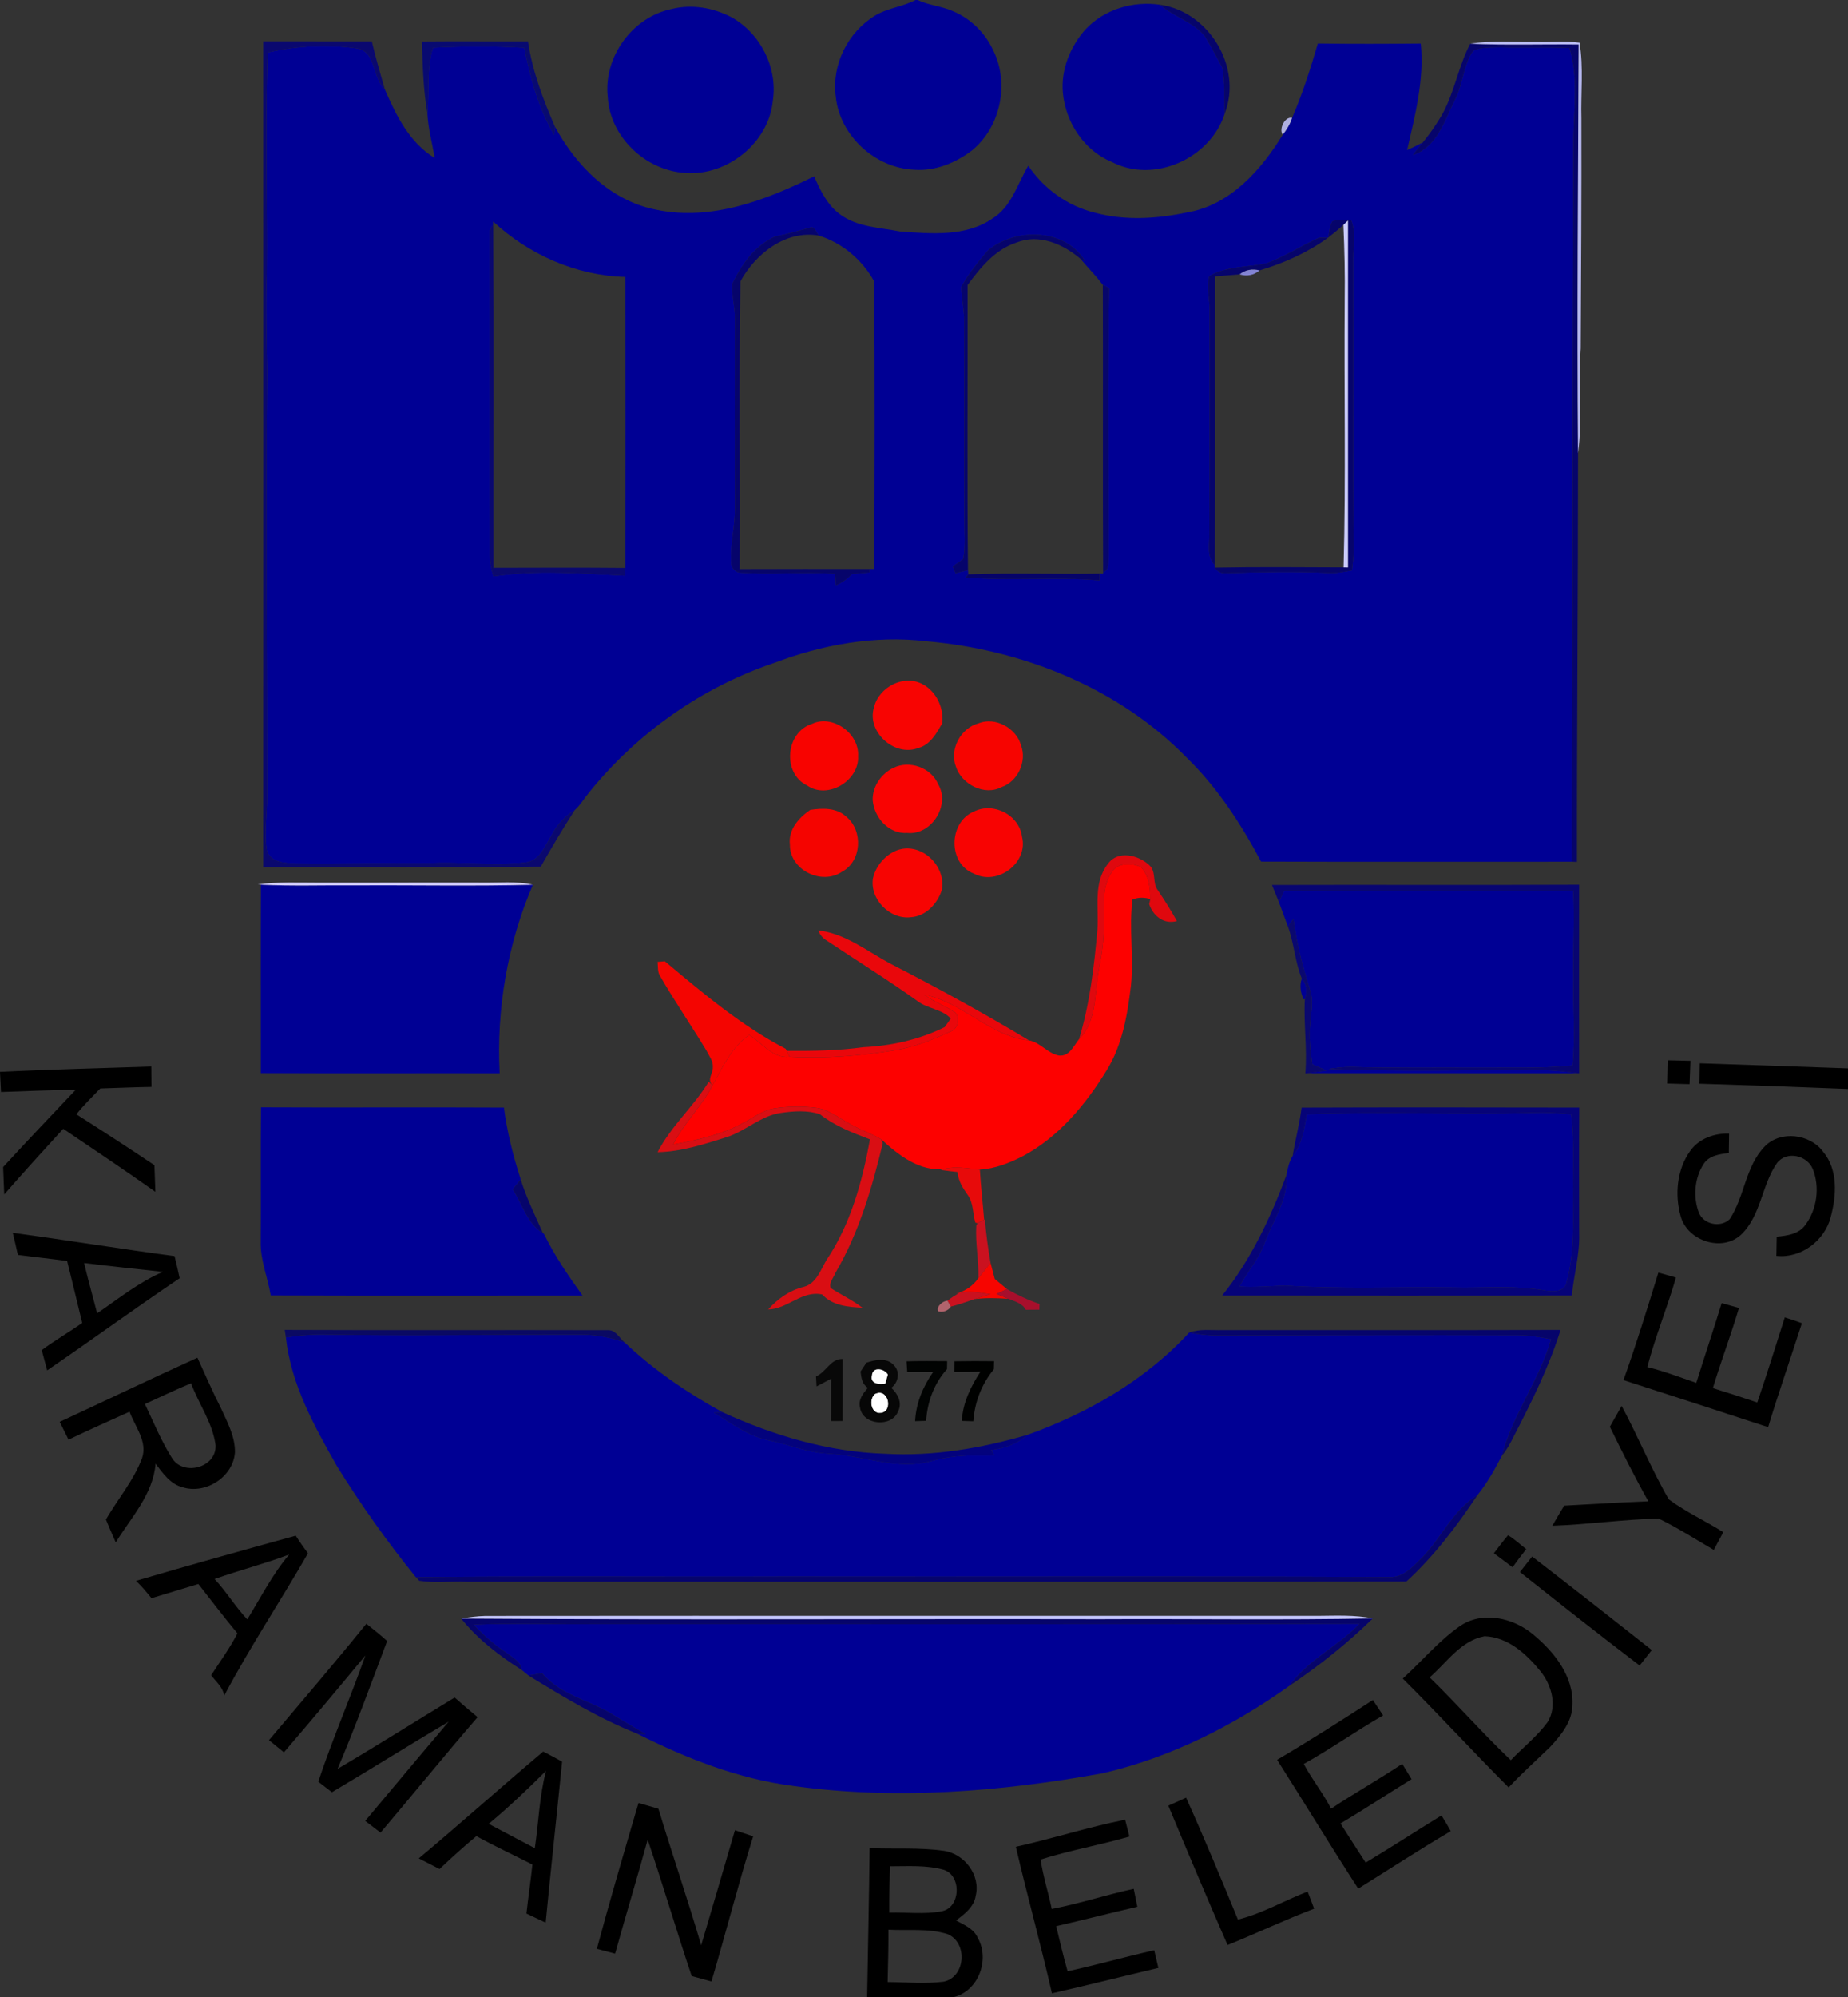 <?xml version="1.0" encoding="UTF-8"?>
<svg id="Layer_2" data-name="Layer 2" xmlns="http://www.w3.org/2000/svg" viewBox="0 0 499.02 539">
  <rect x="0" y="0" width="499.02" height="539" fill="#333333" stroke="none"/>
  <defs>
    <style>
      .cls-1 {
        fill: #070707;
      }

      .cls-2 {
        fill: #df080e;
      }

      .cls-3 {
        fill: #010101;
      }

      .cls-4 {
        fill: #cfcafe;
      }

      .cls-5 {
        fill: #060369;
      }

      .cls-6 {
        fill: #8384d4;
      }

      .cls-7 {
        fill: #0a0963;
      }

      .cls-8 {
        fill: #f50400;
      }

      .cls-9 {
        fill: #fd0100;
      }

      .cls-10 {
        fill: #07066b;
      }

      .cls-11 {
        fill: #f70402;
      }

      .cls-12 {
        fill: #f80300;
      }

      .cls-13 {
        fill: #e70a0a;
      }

      .cls-14 {
        fill: #f70400;
      }

      .cls-15 {
        fill: #f80302;
      }

      .cls-16 {
        fill: #c9caff;
      }

      .cls-17 {
        fill: #080571;
      }

      .cls-18 {
        fill: #afb0e0;
      }

      .cls-19 {
        fill: #a70f2c;
      }

      .cls-20 {
        fill: #f80402;
      }

      .cls-21 {
        fill: #b1646d;
      }

      .cls-22 {
        fill: #fff;
      }

      .cls-23 {
        fill: #e9070b;
      }

      .cls-24 {
        fill: #d90e13;
      }

      .cls-25 {
        fill: #000100;
      }

      .cls-26 {
        fill: #010302;
      }

      .cls-27 {
        fill: #0a086f;
      }

      .cls-28 {
        fill: #080808;
      }

      .cls-29 {
        fill: #c6c8ff;
      }

      .cls-30 {
        fill: #000094;
      }

      .cls-31 {
        fill: #f70500;
      }

      .cls-32 {
        fill: #f40501;
      }

      .cls-33 {
        fill: #080a71;
      }

      .cls-34 {
        fill: #f90302;
      }

      .cls-35 {
        fill: #06046b;
      }

      .cls-36 {
        fill: #060378;
      }

      .cls-37 {
        fill: #b7b9f2;
      }

      .cls-38 {
        fill: #ca111f;
      }

      .cls-39 {
        fill: #03027d;
      }

      .cls-40 {
        fill: #fdfdfd;
      }
    </style>
  </defs>
  <g id="Layer_1-2" data-name="Layer 1">
    <g>
      <path class="cls-22" d="M236.17,376.23c3.67-2.02,5.3,4.73,1.64,5.12-2.66.27-3.29-3.56-1.64-5.12h0Z"/>
      <path class="cls-30" d="M247.24,0h.55c3,1.43,6.41,1.64,9.45,2.98,4.88,2,8.84,5.94,11.02,10.73,4.34,8.89,1.92,20.54-5.73,26.84-4.43,3.4-9.95,5.68-15.61,5.27-10.63-.45-20.21-9.21-21.25-19.86-1.12-8.51,3.3-17.29,10.58-21.72,3.39-2.07,7.49-2.41,10.99-4.24M293.06,7.99c5.07-5.47,12.89-7.79,20.2-6.71,3.7,3.27,8.88,4.55,12.07,8.44,1.68,2.75,3.15,5.62,4.7,8.45.86,4.08.37,8.35.67,12.51-3.81,12.04-19.07,18.99-30.45,13.04-7.51-3.06-12.51-10.72-13.24-18.67-.57-6.24,1.98-12.42,6.05-17.06M181.33,2.44c5.43-1.38,11.25-.38,16.17,2.2,7.82,4.33,12.53,13.61,11.2,22.49-1.08,11.43-12.39,20.47-23.72,19.53-10.67-.62-20.3-9.74-20.87-20.53-1.17-10.74,6.63-21.51,17.22-23.69M355.86,11.74c9.26.13,18.52.1,27.79.01.99,9.72-1.53,19.36-3.69,28.76,1.44-.63,2.85-1.32,4.24-2.06-.89,1.12-1.79,2.23-2.67,3.36,6.59-2.15,8.52-9.33,11.35-14.87,2.17-4.19,2.21-9.29,4.88-13.21,2.26-1.08,4.87-.86,7.32-.95,6.24.16,12.49-.11,18.74.19,2.37,7.8,1.2,16,1.06,23.99-.31,65.2-.14,130.4-.47,195.6-27.96-.02-55.92.07-83.88-.04-5.41-10.14-11.74-19.92-20.01-27.98-18.44-18.91-44.38-29.24-70.44-31.49-13.94-1.65-28.11.94-41.16,5.9-19.53,6.61-37.03,18.98-49.95,35.04-1.26,1.53-2.28,3.29-3.76,4.63-2.54,1.65-4.74,3.8-6.09,6.54-1.89,2.9-3.23,7.2-7.23,7.61-8.61,1-17.29-.22-25.93.22-12-.13-23.99.28-35.99.1-2.77-.16-6.51-.18-7.8-3.18-1-4.9.05-9.94-.04-14.9.02-38.36-.31-76.72.01-115.08-.13-8.64-.4-17.28-.08-25.91.18-19.95-.49-39.9.24-59.85,7.76-1.78,15.85-2.25,23.74-1.15,5.69.57,4.36,7.89,7.86,11.07,3.06,7.04,6.67,14.43,13.51,18.56-.71-4.02-1.81-8-2-12.09.55-5.9-.31-11.97,1.52-17.71,8.2-.42,16.44-.46,24.64.03,1.65,8.12,3.85,16.36,8.12,23.53.03-.58.1-1.73.13-2.31,5.72,10.68,15.17,20.18,27.45,22.51,14.81,3.06,29.49-2.55,42.57-9.02,1.68,3.86,3.62,7.85,7.14,10.36,4.68,3.38,10.68,3.46,16.14,4.53,8.3.59,17.61,1.47,24.85-3.49,5.17-3.16,6.75-9.35,9.7-14.27,4.13,6.19,10.59,10.84,17.83,12.64,8.17,2.25,16.84,1.7,25.05-.03,11.58-1.94,20-11.41,25.82-20.96,1.08-1.38,2.01-2.89,2.54-4.56,2.8-6.52,4.97-13.26,6.95-20.07M359.78,59.76c-.76,1.32-.81,2.89-1.12,4.35l-.07.05c-.6.01-1.81.01-2.42.01-4.77,2.19-9.24,5.05-14.16,6.9-5.11,1.12-10.85.71-15.45,3.45-.84,3.06.19,6.34.06,9.49-.02,20.01.05,40.03-.07,60.04.13,2.83-.79,6.19,1.49,8.43l-.02.71c.71,1.08,1.7,1.58,2.98,1.49,9.21-.28,18.44-.53,27.65-.06,2.17.12,4.3-.3,6.42-.7.2-1.61.36-3.23.46-4.85-.26-26.01-.03-52.04-.16-78.06-.17-3.9,1.05-7.98-.58-11.71-1.66.17-3.47-.24-5.01.46M133.17,59.78l.02.83c-.24.39-.7,1.17-.94,1.56.06,29.26-.03,58.58.04,87.86,0,1.88.45,3.71.95,5.51,11.73-1.83,23.67-.76,35.47-.21.05-.52.14-1.55.18-2.06.04-26.18.01-52.36,0-78.53-13.24-.34-26.05-6-35.72-14.96M209.39,63.79c-5.52,2.46-9.17,7.57-11.67,12.9-.16,3.13.81,6.21.73,9.36-.05,16.99-.06,33.99.01,50.99.06,4.99-1.33,9.9-.97,14.89-.05,1.43,1.24,2.65,2.65,2.62,8.44.56,16.93-.28,25.38.29.06,1.03.13,2.06.2,3.1,1.68-.67,3.11-1.79,4.38-3.05,1.58-.16,3.16-.28,4.75-.41l-.06-.91h1.3c.08-25.87.18-51.77-.05-77.65-3.17-5.77-8.58-10.36-14.9-12.33-.75-.66-.97-2.46-2.23-2.2-3.16.84-6.29,1.83-9.52,2.4M266.68,67.68c-2.59,3.05-5.15,6.21-7.09,9.72.02,2.89.73,5.74.73,8.64.09,17.98,0,35.96.08,53.94-.04,3.63.36,7.3-.31,10.89-.91.7-1.85,1.36-2.81,1.98.24.61.48,1.21.73,1.82,1.12-.27,2.25-.54,3.37-.8l.08,1.13-.72.84c12.03.99,24.14-.22,36.17.79.01-.46.03-1.38.03-1.84h.94v-.37c1.85-.71,1.27-2.89,1.47-4.39-.01-24.08-.29-48.18.15-72.25-.42-.23-1.27-.68-1.7-.91-1.86-2.47-4.07-4.64-6.04-7.02l1.21.62c-5.27-8.92-18.91-9.05-26.29-2.79M70.44,238.76c8.51.42,17.02.1,25.53.19,15.98-.1,31.96.24,47.93-.17-6.88,15.95-9.87,33.56-8.98,50.89-21.5-.04-43,.06-64.5-.05,0-16.95-.05-33.91.02-50.86M346.71,240.47c26.04-.15,52.08-.04,78.12-.07.37,7.88-.11,15.77.06,23.65-.19,7.83.5,15.68-.22,23.5-8.53.89-17.11.53-25.66.62-11.32-.07-22.65.14-33.97-.22-2.13-.02-4.24.22-6.33.55,19.43.72,38.9.18,58.34.28,3.14.09,6.26.49,9.38.89-24.51-.02-49.02.01-73.53-.01,1.74-.26,3.49-.52,5.24-.77-1.26-.55-2.53-1.1-3.78-1.64-.5-3.74-.94-7.53-.52-11.3.2-2.88.87-5.86-.07-8.68-2.02-6.28-3.62-12.69-4.51-19.23-.37.5-1.12,1.5-1.49,2-.8-2.19-1.62-4.39-2.42-6.58.34-.75,1.02-2.24,1.36-2.99M351.55,264.14c1.39,1.52,1.54,3.61.8,5.48l-.34.08c-.77-1.62-1.17-3.87-.46-5.56M70.47,298.84c21.87.11,43.74-.05,65.61.07.83,6.61,2.51,13.07,4.53,19.4-.72.88-1.43,1.77-2.14,2.67,2.57,3.96,3.92,9.26,8.14,11.83l.27.16c2.86,5.93,6.62,11.35,10.43,16.69-28.07-.02-56.14.07-84.21-.04-.79-4.89-2.85-9.59-2.71-14.6.09-12.06-.07-24.13.08-36.18M352.87,300.71c20.36-.8,40.75.13,61.12-.4,3.43-.13,6.85.07,10.27.41.85,6.38.51,12.83.51,19.26-.03,8.71.56,17.63-1.74,26.13-.44,2.55-3.56,2.5-5.55,2.19-8.4-1.5-16.94-.61-25.42-.83-15-.18-30.02.48-44.99-.51-4.13.14-8.25.54-12.38.26,2.04-4.07,5.28-7.46,6.8-11.8,2.23-6,6.29-11.52,5.87-18.22.32-1.81.76-3.64,1.69-5.24,2.65-3.18,3.08-7.35,3.82-11.25M277.39,387.25c16.32-5.85,31.91-14.76,43.73-27.62,2.27.43,4.57.74,6.89.79,27.35-.05,54.7-.17,82.05-.07,2.95.03,5.87.52,8.77,1.07-3.07,11.02-10.36,20.26-13.22,31.36-1.95,3.73-4.03,7.49-6.69,10.77-6.94,4.27-9.93,12.2-15.73,17.62-2.19,2.24-4.75,4.7-8.15,4.45-54.35-.25-108.7-.03-163.05-.12-33.22.12-66.44-.18-99.66.16h-.03c-7.68-9.48-14.76-19.44-21.2-29.79-6.19-10.9-12.53-22.24-13.9-34.94,3.26-.46,6.54-.8,9.83-.76,23.34.37,46.68-.01,70.02.03,3.93,0,7.81.76,11.53,2.01,7.89,7.48,16.91,13.63,26.43,18.87-.57.04-1.7.12-2.27.16,4.71,2.78,9.19,6.28,14.66,7.42,5.53,1.15,10.82,3.43,16.53,3.66,9.23.5,18.4,4.54,27.66,1.97,5.5-1.59,11.25-1.65,16.93-1.48-.22-.37-.67-1.11-.89-1.48,3.58-.45,7.03-1.64,9.76-4.08M127.9,438.46c8.36-.33,16.73-.24,25.1-.14,71.38-.06,142.76.12,214.13-.12-5.78,6.17-13.92,9.71-18.85,16.69-15.19,10.85-32.27,19.46-50.54,23.67-27.55,4.99-55.92,7.29-83.75,3.39-14.74-1.91-28.74-7.45-41.93-14.07.58.04,1.74.11,2.32.15-3.03-1.77-6.06-3.52-9.04-5.36-6.22-3.87-14.11-5.2-18.95-11.11-1.23.21-2.46.41-3.69.62-.6-.5-1.2-.99-1.79-1.48-.28-2.28-2.49-3.32-4.09-4.58-3.29-2.17-6.26-4.77-8.92-7.66h0Z"/>
      <path class="cls-35" d="M313.26,1.28c13.2,1.84,22.33,16.9,17.44,29.4-.3-4.16.19-8.43-.67-12.51-1.55-2.83-3.02-5.7-4.7-8.45-3.19-3.89-8.37-5.17-12.07-8.44M397.02,11.79c9.75.45,19.51.09,29.27.22-.15,36.76-.46,73.52-.16,110.28.02,36.77-.34,73.54-.3,110.32l-1.42-.05c.33-65.2.16-130.4.47-195.6.14-7.99,1.31-16.19-1.06-23.99-6.25-.3-12.5-.03-18.74-.19-2.45.09-5.06-.13-7.32.95-2.67,3.92-2.71,9.02-4.88,13.21-2.83,5.54-4.76,12.72-11.35,14.87.88-1.13,1.78-2.24,2.67-3.36,2-2.47,3.84-5.08,5.39-7.85,3.23-5.97,4.27-12.82,7.43-18.81M359.78,59.76c1.54-.7,3.35-.29,5.01-.46,1.63,3.73.41,7.81.58,11.71.13,26.02-.1,52.05.16,78.06-.1,1.62-.26,3.24-.46,4.85-2.12.4-4.25.82-6.42.7-9.21-.47-18.44-.22-27.65.06-1.28.09-2.27-.41-2.98-1.49,11.59-.23,23.19-.11,34.79-.07l1.2.02c0-31.21-.01-62.42,0-93.63-.31.29-.93.89-1.25,1.18-1.31,1.2-2.68,2.34-4.1,3.42.31-1.46.36-3.03,1.12-4.35M209.39,63.79c3.23-.57,6.36-1.56,9.52-2.4,1.26-.26,1.48,1.54,2.23,2.2-8.95-1.6-17.16,4.91-21.21,12.36-.44,25.87-.05,51.77-.19,77.64,11.68-.05,23.36-.03,35.05-.02l.06.91c-1.59.13-3.17.25-4.75.41-1.27,1.26-2.7,2.38-4.38,3.05-.07-1.04-.14-2.07-.2-3.1-8.45-.57-16.94.27-25.38-.29-1.41.03-2.7-1.19-2.65-2.62-.36-4.99,1.03-9.9.97-14.89-.07-17-.06-34-.01-50.99.08-3.15-.89-6.23-.73-9.36,2.5-5.33,6.15-10.44,11.67-12.9M266.68,67.68c7.38-6.26,21.02-6.13,26.29,2.79l-1.21-.62c-4.64-3.97-11.16-6.83-17.22-4.41-5.84,1.87-9.76,6.75-13.27,11.48.06,25.65-.16,51.3.11,76.95-1.12.26-2.25.53-3.37.8-.25-.61-.49-1.21-.73-1.82.96-.62,1.9-1.28,2.81-1.98.67-3.59.27-7.26.31-10.89-.08-17.98.01-35.96-.08-53.94,0-2.9-.71-5.75-.73-8.64,1.94-3.51,4.5-6.67,7.09-9.72M342.01,71.07c4.92-1.85,9.39-4.71,14.16-6.9.61,0,1.82,0,2.42-.01-5.55,4.04-11.92,6.86-18.47,8.82-1.88-.5-3.87-.19-5.37,1.07-2.21.19-4.42.35-6.62.53-.09,25.97.1,51.93-.09,77.9-2.28-2.24-1.36-5.6-1.49-8.43.12-20.01.05-40.03.07-60.04.13-3.15-.9-6.43-.06-9.49,4.6-2.74,10.34-2.33,15.45-3.45M140.61,318.31c1.56,5.01,3.89,9.71,6,14.5-4.22-2.57-5.57-7.87-8.14-11.83.71-.9,1.42-1.79,2.14-2.67M321.12,359.63c2.86-1.07,5.97-.58,8.95-.67,30.45-.02,60.89.04,91.33-.04-3.14,10.02-7.82,19.45-12.65,28.74-.88,1.8-1.83,3.58-3.14,5.12,2.86-11.1,10.15-20.34,13.22-31.36-2.9-.55-5.82-1.04-8.77-1.07-27.35-.1-54.7.02-82.05.07-2.32-.05-4.62-.36-6.89-.79M383.19,421.17c5.8-5.42,8.79-13.35,15.73-17.62-5.56,8.35-11.75,16.49-19.15,23.27-84.58.17-169.18.03-253.76.07-4.26-.2-8.6.39-12.8-.28l-.88-.95c33.22-.34,66.44-.04,99.66-.16,54.35.09,108.7-.13,163.05.12,3.4.25,5.96-2.21,8.15-4.45M124.54,436.81c57.49.39,115,.06,172.5.17,24.56-.13,49.12.27,73.67-.21-6.88,6.72-14.45,12.77-22.43,18.12,4.93-6.98,13.07-10.52,18.85-16.69-71.37.24-142.75.06-214.13.12-8.37-.1-16.74-.19-25.1.14,2.66,2.89,5.63,5.49,8.92,7.66,1.6,1.26,3.81,2.3,4.09,4.58-6.07-3.84-11.86-8.25-16.37-13.89M142.7,452.18c1.23-.21,2.46-.41,3.69-.62,4.84,5.91,12.73,7.24,18.95,11.11,2.98,1.84,6.01,3.59,9.04,5.36-.58-.04-1.74-.11-2.32-.15-10.33-4.12-19.9-9.91-29.36-15.7h0Z"/>
      <path class="cls-27" d="M71.07,11.14c9.77,0,19.55,0,29.33.01,1.01,4.36,2.3,8.64,3.5,12.94-3.5-3.18-2.17-10.5-7.86-11.07-7.89-1.1-15.98-.63-23.74,1.15-.73,19.95-.06,39.9-.24,59.85-.32,8.63-.05,17.27.08,25.91-.32,38.36.01,76.72-.01,115.08.09,4.96-.96,10,.04,14.9,1.29,3,5.03,3.02,7.8,3.18,12,.18,23.99-.23,35.99-.1,8.64-.44,17.32.78,25.93-.22,4-.41,5.34-4.71,7.23-7.61,1.35-2.74,3.55-4.89,6.09-6.54-3.22,4.98-6.29,10.18-9.18,15.27-24.97.31-49.97.05-74.96.13.03-74.29.04-148.58,0-222.88M132.25,62.17c.24-.39.7-1.17.94-1.56.18,30.87.03,61.75.07,92.63,11.88-.03,23.75-.08,35.63.03-.04.51-.13,1.54-.18,2.06-11.8-.55-23.74-1.62-35.47.21-.5-1.8-.95-3.63-.95-5.51-.07-29.28.02-58.6-.04-87.86M349.26,248.04c.89,6.54,2.49,12.95,4.51,19.23.94,2.82.27,5.8.07,8.68-.42,3.77.02,7.56.52,11.3,1.25.54,2.52,1.09,3.78,1.64-1.75.25-3.5.51-5.24.77l-.43.06c.58-6.7-.49-13.46-.12-20.1.74-1.87.59-3.96-.8-5.48-1.88-4.47-2.07-9.52-3.78-14.1.37-.5,1.12-1.5,1.49-2h0Z"/>
      <path class="cls-33" d="M113.93,11.18c9.55-.1,19.09.01,28.64-.03,1.18,7.98,4.05,15.59,7.25,22.95-.03.58-.1,1.73-.13,2.31-4.27-7.17-6.47-15.41-8.12-23.53-8.2-.49-16.44-.45-24.64-.03-1.83,5.74-.97,11.81-1.52,17.71-1.13-6.4-1.27-12.9-1.48-19.38h0Z"/>
      <path class="cls-37" d="M397.02,11.79c5.93-.93,11.95-.39,17.93-.49,3.85.12,7.74-.32,11.58.21,1.12,6.76.31,13.68.5,20.5.06,20.66-.09,41.31-.18,61.96-.64,9.43.55,18.94-.72,28.32-.3-36.76.01-73.52.16-110.28-9.76-.13-19.52.23-29.27-.22h0Z"/>
      <path class="cls-18" d="M346.37,36.37c-1.09-1.56.58-5.02,2.54-4.56-.53,1.67-1.46,3.18-2.54,4.56h0Z"/>
      <path class="cls-16" d="M362.76,60.69c.32-.29.94-.89,1.25-1.18-.01,31.21,0,62.42,0,93.63l-1.2-.02c.64-24.04.11-48.09.3-72.14.1-6.76-.05-13.53-.35-20.29h0Z"/>
      <path class="cls-6" d="M334.75,74.05c1.5-1.26,3.49-1.57,5.37-1.07-1.49,1.31-3.5,1.67-5.37,1.07h0Z"/>
      <path class="cls-10" d="M297.8,76.87c.43.23,1.28.68,1.7.91-.44,24.07-.16,48.17-.15,72.25-.2,1.5.38,3.68-1.47,4.39-.13-25.85.02-51.7-.08-77.55h0Z"/>
      <path class="cls-5" d="M261.46,155c11.82-.44,23.66-.02,35.48-.21,0,.46-.02,1.38-.03,1.84-12.03-1.01-24.14.2-36.17-.79l.72-.84h0Z"/>
      <path class="cls-20" d="M235.98,190.98c1.32-5.59,8.18-9.19,13.35-6.23,3.61,2.04,5.54,6.35,5.12,10.43-1.55,2.68-3.22,5.82-6.46,6.68-6.36,2.48-13.99-4.26-12.01-10.88h0Z"/>
      <path class="cls-12" d="M219.29,195.35c5.56-2.65,12.81,2.64,12.42,8.69.38,6.63-8.19,11.82-13.75,7.95-6.8-3.26-5.86-14.42,1.33-16.64h0Z"/>
      <path class="cls-14" d="M264.26,195.2c4.53-1.81,10.17,1.3,11.45,5.94,1.66,4.32-.86,9.79-5.27,11.28-4.56,2.46-10.79-.75-12.31-5.51-1.81-4.71,1.29-10.43,6.13-11.71h0Z"/>
      <path class="cls-34" d="M241.26,207.22c4.34-2.13,10.19-.07,12.08,4.44,3.35,5.59-1.79,13.82-8.36,13.13-4.96.34-8.93-4.12-9.32-8.81-.14-3.69,2.33-7.21,5.6-8.76h0Z"/>
      <path class="cls-15" d="M262.94,219.04c5.31-2.7,12.31.88,13.05,6.82,1.73,7-6.64,13.27-12.98,9.92-7.09-2.69-6.92-13.84-.07-16.74h0Z"/>
      <path class="cls-8" d="M213.3,227.97c-.49-4.07,2.39-7.28,5.51-9.41,3.34-.5,7.1-.62,9.74,1.88,4.56,3.72,4.17,11.99-1.17,14.81-5.49,3.78-14.18-.47-14.08-7.28h0Z"/>
      <path class="cls-11" d="M242.28,229.45c6.46-2.29,13.2,4.16,12.07,10.64-1.14,3.74-4.32,7.19-8.39,7.45-5.68.7-11.21-4.94-10.21-10.62.8-3.31,3.34-6.25,6.53-7.47h0Z"/>
      <path class="cls-2" d="M299.21,233.09c2.66-3.7,8.23-2.33,11.11.38,2.02,1.76.76,4.82,2.36,6.82,1.81,2.69,3.55,5.44,5.12,8.28-3.51.97-6.41-1.35-7.48-4.56l.31-1.39c.01-2.98-.43-6.38-2.53-8.63-2.42-1.14-6.12-1.26-7.77,1.23-2.88,3.97-2.19,9.15-2.3,13.77.16,4.37-.51,8.69-1.34,12.97-1.21,6.27-.41,13.59-5.31,18.48,2.9-9.56,4.06-19.54,4.95-29.46.44-6-1.2-12.78,2.88-17.89h0Z"/>
      <path class="cls-9" d="M300.33,235.22c1.65-2.49,5.35-2.37,7.77-1.23,2.1,2.25,2.54,5.65,2.53,8.63-1.62-.44-3.27-.52-4.83.16-.97,7.69.37,15.44-.4,23.16-.94,7.88-2.3,15.99-6.53,22.86-5.71,9.32-13,18.1-22.8,23.29-3.58,1.79-7.44,3.35-11.48,3.56-3.21-.29-6.47-.99-9.67-.17-6.68.73-12.34-3.79-16.97-8.01-2.94-1.67-6.19-2.74-9.08-4.5-2.81-1.55-5.47-3.71-8.77-4.03-3.66-.42-7.39-.35-11.04.19-3.15.53-5.7,2.59-8.49,4-5.81,3.19-12.37,4.52-18.82,5.76,2.88-5.78,7.7-10.26,10.67-15.98,2.74-4.92,5.08-10.29,9.88-13.6,3.55,2.14,6.28,6.4,10.93,5.91,9.62.54,19.26-.29,28.75-1.83,5.04-.88,9.87-2.76,14.48-4.93,2.16-.58,2.87-3.57,1.48-5.21-2.67-1.8-5.76-2.9-8.39-4.8,10.34,1.9,17.77,11.27,28.31,12.32,3.07.55,5.04,3.55,8.09,4.09,2.85.3,3.94-2.58,5.43-4.42,4.9-4.89,4.1-12.21,5.31-18.48.83-4.28,1.5-8.6,1.34-12.97.11-4.62-.58-9.8,2.3-13.77h0Z"/>
      <path class="cls-4" d="M69.61,238.71c5.47-.79,11-.5,16.51-.51,14.64.03,29.29-.07,43.93-.02,4.62.09,9.3-.45,13.85.6-15.97.41-31.95.07-47.93.17-8.51-.09-17.02.23-25.53-.19l-.83-.05h0Z"/>
      <path class="cls-17" d="M343.48,238.84c27.65-.08,55.29.06,82.94-.07-.01,16.96-.03,33.93.01,50.9-3.12-.4-6.24-.8-9.38-.89-19.44-.1-38.91.44-58.34-.28,2.09-.33,4.2-.57,6.33-.55,11.32.36,22.65.15,33.97.22,8.55-.09,17.13.27,25.66-.62.72-7.82.03-15.67.22-23.5-.17-7.88.31-15.77-.06-23.65-26.04.03-52.08-.08-78.12.07-.34.75-1.02,2.24-1.36,2.99-.63-1.55-1.24-3.09-1.87-4.62h0Z"/>
      <path class="cls-23" d="M221,251.1c7.18.83,13,5.47,19.15,8.83,12.78,6.54,25.41,13.44,37.71,20.84-10.54-1.05-17.97-10.42-28.31-12.32,2.63,1.9,5.72,3,8.39,4.8,1.39,1.64.68,4.63-1.48,5.21-4.61,2.17-9.44,4.05-14.48,4.93-9.49,1.54-19.13,2.37-28.75,1.83l-.79-1.62c6.89.05,13.79-.03,20.62-.98,7.61-.37,15.16-2.03,22.02-5.42.55-.77,1.1-1.54,1.66-2.31-2.39-2.59-6.18-2.61-8.9-4.66-7.99-5.72-16.34-10.88-24.5-16.33-1.09-.65-1.96-1.58-2.34-2.8h0Z"/>
      <path class="cls-32" d="M177.57,259.59c.49-.04,1.47-.12,1.96-.16,10.29,8.61,20.66,17.4,32.62,23.61l.29.56.79,1.62c-4.65.49-7.38-3.77-10.93-5.91-4.8,3.31-7.14,8.68-9.88,13.6-1.64-1.48.13-3.21.07-4.89.12-1.71-1.06-3.13-1.78-4.58-4.06-6.72-8.53-13.2-12.46-20.01-.74-1.15-.54-2.56-.68-3.84h0Z"/>
      <path d="M450.33,286.15c2.04.04,4.09.08,6.15.14-.09,2.1-.17,4.2-.24,6.3-2.02-.06-4.04-.13-6.05-.17.03-2.1.09-4.18.14-6.27M0,289.27c13.61-.67,27.23-.97,40.85-1.45.02,1.84.04,3.67.05,5.51-4.61.07-9.21.29-13.82.42-2.21,2.27-4.48,4.5-6.46,6.98,7.07,4.5,14.12,9.06,21.08,13.73.1,2.39.17,4.79.25,7.19-8.19-5.83-16.57-11.37-24.88-17.02-5.35,5.87-10.71,11.74-15.92,17.72-.12-2.46-.2-4.93-.3-7.39,6.44-7,12.99-13.9,19.54-20.8-6.71-.05-13.41.36-20.11.54-.09-1.82-.19-3.62-.28-5.43M458.99,286.96c13.34.43,26.69.9,40.03,1.37v5.56c-13.37-.55-26.74-1.02-40.11-1.42.02-1.84.05-3.67.08-5.51M456.44,310.58c2.36-3.32,6.51-4.76,10.47-4.65-.02,1.74-.05,3.49-.07,5.24-2.51.32-5.39.68-6.85,3.04-2.41,3.76-2.82,8.81-1.27,12.98,1.22,3.27,5.88,4.24,8.36,1.83,4.05-6.1,4.2-14.2,9.46-19.62,4.24-4.38,12.21-3.39,15.75,1.42,4.11,4.9,3.61,11.92,2.04,17.72-1.66,6.34-8.02,11.12-14.65,10.39.04-1.73.07-3.45.09-5.17,2.8-.27,5.98-.69,7.74-3.18,3.13-4.2,3.96-10.21,2-15.07-1.5-3.74-7.11-4.99-9.66-1.63-4.16,5.93-4.28,14.15-9.69,19.32-5.15,4.82-14.56,1.66-16.34-5.01-1.61-5.84-1-12.62,2.62-17.61M3.45,332.71c14.58,1.96,29.1,4.35,43.68,6.28.49,1.98.95,3.97,1.38,5.97-12.05,8.11-23.78,16.68-35.77,24.87-.51-1.83-.99-3.65-1.47-5.47,3.53-2.61,7.33-4.82,10.93-7.32-1.32-5.59-2.72-11.15-4.07-16.73-4.43-.6-8.87-1.07-13.3-1.64-.44-1.99-.91-3.98-1.38-5.96M22.71,340.85c1.07,4.55,2.35,9.05,3.52,13.58,5.76-3.94,11.32-8.44,17.77-11.19-7.1-.77-14.2-1.5-21.29-2.39M447.82,343.44c1.59.43,3.15.89,4.74,1.35-2.34,8.13-5.61,15.96-7.73,24.15,4.51,1.09,8.84,2.77,13.23,4.26,2.22-7.19,4.65-14.32,6.84-21.52,1.55.42,3.11.86,4.67,1.31-2.15,7.28-4.85,14.37-7.04,21.63,4.01,1.25,8.01,2.52,11.99,3.87,2.62-7.61,4.98-15.3,7.43-22.96,1.54.51,3.1.98,4.62,1.57-3.01,9.36-6.26,18.64-9.12,28.05-13.02-4.25-26.02-8.5-39.06-12.69,3.43-9.58,6.43-19.3,9.43-29.02M16.12,383.73c12.4-5.76,24.74-11.66,37.19-17.32,2.12,4.65,4.17,9.33,6.48,13.89,1.69,3.7,3.72,7.49,3.65,11.67-.46,6.56-7.8,11.33-14.03,9.44-3.37-.81-5.44-3.8-7.4-6.4-.64,8.19-6.61,14.55-10.76,21.24-.9-2.05-1.81-4.09-2.65-6.17,3.21-5.52,7.46-10.48,9.74-16.5,1.59-4.56-1.89-8.54-3.36-12.6-5.5,2.49-11.02,4.95-16.47,7.55-.8-1.6-1.59-3.2-2.39-4.8M39.14,378.92c2.34,4.92,4.42,10.02,7.33,14.63,3.12,4.93,12.02,2.51,11.74-3.51-.77-6-4.53-11.12-6.62-16.72-4.21,1.73-8.31,3.71-12.45,5.6M434.71,385.05c1.07-1.87,2.14-3.74,3.19-5.62,4.46,8.29,8.01,17.08,12.74,25.22,4.61,3.41,9.87,5.8,14.71,8.85-.87,1.59-1.73,3.18-2.57,4.79-4.94-2.87-9.76-5.98-14.9-8.47-9.57.23-19.12,1.61-28.71,1.95,1.05-1.83,2.12-3.63,3.21-5.43,7.58-.38,15.14-.9,22.73-1.17-3.71-6.58-7.08-13.34-10.4-20.12M36.73,426.63c14.33-4.22,28.74-8.21,43.13-12.19,1.03,1.64,2.16,3.21,3.3,4.77-7.41,12.88-15.67,25.28-22.63,38.42-.34-2.3-2.2-3.78-3.52-5.52,2.42-3.73,5.07-7.33,7.1-11.3-3.61-4.37-7.07-8.86-10.55-13.33-4.23,1.25-8.42,2.58-12.65,3.83-1.33-1.62-2.66-3.25-4.18-4.68M78.1,419.53c-6.63,2.48-13.49,4.26-20.16,6.61,3.2,3.42,5.61,7.49,8.83,10.89,3.66-5.91,6.79-12.19,11.33-17.5M413.73,420.07c10.83,8.33,21.58,16.78,32.31,25.24-1.1,1.39-2.19,2.78-3.28,4.18-10.88-8.28-21.62-16.75-32.33-25.24,1.1-1.39,2.2-2.78,3.3-4.18M394.04,438.97c6.11-4.33,14.52-2.43,19.95,2.12,5.63,4.66,10.96,11.23,10.61,18.95.02,4.58-3.11,8.27-6.05,11.46-3.74,3.61-7.61,7.08-11.17,10.88-9.66-9.65-18.89-19.74-28.58-29.37,5.1-4.65,9.59-10.05,15.24-14.04M386.05,452.69c7.48,7.27,14.35,15.16,21.92,22.34,3.27-3.43,7.07-6.39,9.89-10.22,2.76-4.35,1.14-10.06-1.92-13.82-3.75-4.63-8.79-9.21-15.06-9.41-6.41,1.17-10.2,7.1-14.83,11.11M72.63,469.63c8.83-10.43,17.7-20.81,26.3-31.42,1.9,1.51,3.79,3.03,5.61,4.65-4.35,11.55-8.56,23.16-13.39,34.52,10.64-6.26,21.07-12.85,31.62-19.26,2.03,1.81,4.11,3.56,6.2,5.3-8.88,10.26-17.43,20.81-26.21,31.16-1.39-1.05-2.77-2.1-4.14-3.16,7.51-8.93,14.98-17.91,22.55-26.79-10.57,6.26-20.97,12.79-31.54,19.05-1.24-.94-2.46-1.92-3.69-2.84,3.83-11.51,8.68-22.64,12.73-34.07-7.27,8.77-14.58,17.51-22,26.14-1.35-1.1-2.69-2.19-4.04-3.28M344.86,474.93c8.76-5.15,17.34-10.61,25.86-16.14.91,1.38,1.85,2.76,2.77,4.16-7.28,4.15-14.11,9.04-21.44,13.1,2.23,4.16,5.21,7.87,7.39,12.07,6.3-4.2,12.91-7.91,19.21-12.1.84,1.37,1.66,2.76,2.52,4.14-6.43,3.94-12.71,8.11-19.2,11.94,2.26,3.53,4.5,7.07,6.8,10.57,6.9-4.13,13.63-8.53,20.48-12.72.86,1.39,1.7,2.79,2.5,4.23-8.45,4.98-16.66,10.35-24.99,15.52-7.44-11.51-14.56-23.21-21.9-34.77M113.08,501.54c11.33-9.47,22.31-19.34,33.61-28.84,1.71.88,3.41,1.78,5.1,2.72-1.44,14.49-3.05,28.97-4.44,43.46-1.74-.81-3.46-1.64-5.19-2.46.48-4.41,1.15-8.81,1.61-13.22-5.04-2.57-10.17-4.95-15.13-7.67-3.42,2.84-6.72,5.81-9.94,8.88-1.88-.95-3.76-1.9-5.62-2.87M131.97,492.21c4.15,2.19,8.29,4.4,12.45,6.57,1.04-6.95,1.22-14.05,3.03-20.87-4.98,4.94-10.06,9.82-15.48,14.3M172.42,486.57c1.79.54,3.58,1.06,5.38,1.57,3.72,12.32,7.93,24.5,11.54,36.85,3.04-10.35,6.12-20.69,9.12-31.06,1.64.54,3.27,1.09,4.92,1.65-4.04,12.97-7.41,26.14-11.26,39.17-1.79-.49-3.58-.98-5.35-1.47-4.1-12.22-7.75-24.59-11.88-36.8-2.81,10.29-5.94,20.49-8.79,30.76-1.65-.44-3.29-.88-4.93-1.3,3.55-13.18,7.4-26.28,11.25-39.37M315.49,487.3c1.61-.69,3.19-1.43,4.79-2.15,4.9,10.86,9.47,21.87,14,32.89,6.59-1.61,12.51-5.13,18.82-7.55.59,1.53,1.19,3.06,1.76,4.62-7.91,3.01-15.55,6.64-23.38,9.81-5.45-12.49-10.76-25.04-15.99-37.62M274.31,498.41c9.9-2.2,19.56-5.33,29.51-7.31.38,1.51.77,3.02,1.16,4.54-7.93,2.31-16.13,3.71-23.99,6.21.67,4.51,2.09,8.86,3.01,13.33,7.47-1.42,14.71-3.82,22.14-5.43.34,1.61.65,3.22.98,4.84-7.32,1.68-14.6,3.57-21.92,5.24.99,4.07,1.94,8.15,3.09,12.18,7.84-1.72,15.57-3.91,23.39-5.69.36,1.58.75,3.19,1.12,4.78-9.58,2.26-19.14,4.66-28.74,6.85-3.03-13.24-6.67-26.32-9.75-39.54M234.82,498.76c6.68.29,13.41-.21,20.04.73,5.53.77,9.97,6.55,8.61,12.11-.44,3.04-3.03,4.96-5.3,6.69,2.16,1.18,4.73,2.2,5.81,4.61,3.42,5.9.25,14.48-6.56,16.1h-23.27c.21-13.41.54-26.82.67-40.24M240.32,503.67c-.11,4.16-.23,8.33-.19,12.5,4.65-.13,9.36.5,13.97-.33,5.38-.8,5.69-9.88.57-11.27-4.68-1.27-9.56-.89-14.35-.9M239.9,520.78c.03,4.71-.1,9.41-.21,14.12,5.04.04,10.13.54,15.14-.1,5.89-1.22,6.57-10.49,1.08-12.81-5.12-1.66-10.7-.92-16.01-1.21h0Z"/>
      <path class="cls-24" d="M191.39,291.93l1.03.98c-2.97,5.72-7.79,10.2-10.67,15.98,6.45-1.24,13.01-2.57,18.82-5.76,2.79-1.41,5.34-3.47,8.49-4,3.65-.54,7.38-.61,11.04-.19,3.3.32,5.96,2.48,8.77,4.03,2.89,1.76,6.14,2.83,9.08,4.5l.43,1.04c-2.89,12.07-6.44,24.18-12.76,34.96-.48,1.32-1.88,2.68-1.31,4.15,2.84,1.81,5.9,3.26,8.59,5.31-3.85-.2-8.1-.54-10.88-3.58-5.47-1.18-9.35,3.95-14.59,4.04,2.59-2.88,5.86-5.22,9.67-6.11,3.34-.92,4.49-4.55,6.08-7.23,6.53-9.68,9.67-21.2,11.74-32.56-4.73-1.77-9.5-3.63-13.51-6.78-3.33-1.12-7.01-.87-10.45-.37-5.52.71-9.63,4.96-14.84,6.59-6.03,1.9-12.17,3.89-18.55,4.02,3.63-7.04,9.73-12.31,13.82-19.02h0Z"/>
      <path class="cls-36" d="M351.48,298.92c24.99-.09,49.98-.05,74.97-.01-.07,11.35-.04,22.71-.02,34.07.18,5.63-1.45,11.08-1.99,16.65-31.47.07-62.95.03-94.42.01,7.74-9.63,13.05-20.92,17.34-32.44.42,6.7-3.64,12.22-5.87,18.22-1.52,4.34-4.76,7.73-6.8,11.8,4.13.28,8.25-.12,12.38-.26,14.97.99,29.99.33,44.99.51,8.48.22,17.02-.67,25.42.83,1.99.31,5.11.36,5.55-2.19,2.3-8.5,1.71-17.42,1.74-26.13,0-6.43.34-12.88-.51-19.26-3.42-.34-6.84-.54-10.27-.41-20.37.53-40.76-.4-61.12.4-.74,3.9-1.17,8.07-3.82,11.25.73-4.36,1.86-8.65,2.43-13.04h0Z"/>
      <path class="cls-13" d="M254.92,315.48c3.2-.82,6.46-.12,9.67.17.27,4.5.79,8.99,1.15,13.5l-1.29.7-.51.28-.57-.18c-.74-2.48-.47-5.31-2.08-7.48-1.33-1.86-2.54-3.84-2.74-6.17-1.55-.16-3.09-.35-4.63-.57l1-.25h0Z"/>
      <path class="cls-38" d="M263.94,330.13l.51-.28,1.51-.79c.31,3.94.83,7.86,1.52,11.75-1.09,1.38-2.17,2.76-3.29,4.12.14-4.73-.85-9.43-.57-14.15l.32-.65M258.92,348.97c2.84-.71,5.74-.09,8.58.3-1.45.44-2.88.87-4.32,1.32-2.13.73-4.25,1.48-6.43,2.03-.23-.4-.68-1.19-.9-1.59.98-.75,2.01-1.43,3.07-2.06h0Z"/>
      <path class="cls-31" d="M264.19,344.93c1.12-1.36,2.2-2.74,3.29-4.12.36,1.45.75,2.89,1.13,4.34,1.11.91,2.21,1.82,3.31,2.75-.71.33-2.14.99-2.85,1.32,1.09.43,2.18.86,3.28,1.3-3.05-.21-6.12-.3-9.17.07,1.44-.45,2.87-.88,4.32-1.32-2.84-.39-5.74-1.01-8.58-.3l-.91.18c2.52-.62,4.72-2.07,6.18-4.22h0Z"/>
      <path class="cls-19" d="M271.92,347.9c2.81,1.59,5.72,2.98,8.78,4.01-.01.39-.04,1.16-.05,1.54-1.22.01-2.45.03-3.66.03-.91-1.78-2.97-2.21-4.64-2.96-1.1-.44-2.19-.87-3.28-1.3.71-.33,2.14-.99,2.85-1.32h0Z"/>
      <path class="cls-21" d="M253.32,353.86c-.52-1.33,1.29-2.79,2.53-2.83.22.4.67,1.19.9,1.59-.6,1.08-2.27,1.72-3.43,1.24h0Z"/>
      <path class="cls-7" d="M76.89,358.91c29.06.13,58.12-.01,87.18.07,2.09-.16,3.14,2.05,4.51,3.23-3.72-1.25-7.6-2.01-11.53-2.01-23.34-.04-46.68.34-70.02-.03-3.29-.04-6.57.3-9.83.76-.08-.5-.23-1.51-.31-2.02h0Z"/>
      <path class="cls-28" d="M220.35,371.46c2.76-1.16,3.9-4.79,7.17-4.71.01,5.58.01,11.17-.01,16.75-.77.01-2.33.01-3.1.02,0-3.82.01-7.63.02-11.44-1.32.69-2.63,1.4-3.94,2.09-.03-.67-.1-2.03-.14-2.71h0Z"/>
      <path class="cls-1" d="M233.94,367.77c2.4-.84,5.62-1.47,7.49.73,1.7,1.73,1.14,4.69-.77,6.04,1.76,1.58,3.06,4.03,1.85,6.37-1.7,4.4-9.55,3.75-10.27-1.02-.56-2.14.84-3.84,2.11-5.36-1.58-.96-1.75-2.72-1.98-4.37.39-.6,1.18-1.79,1.57-2.39M235.45,371.16c-.6,2.31,2.01,2.55,3.61,2.23.18-.61.53-1.83.7-2.43-.94-1.63-4.1-2.24-4.31.2M236.17,376.23c-1.65,1.56-1.02,5.39,1.64,5.12,3.66-.39,2.03-7.14-1.64-5.12h0Z"/>
      <path class="cls-26" d="M244.8,367.38c3.65-.1,7.31-.07,10.96-.04-.01.54-.03,1.6-.04,2.14-3.46,3.83-5.32,8.85-5.64,13.97-1,.02-1.98.05-2.97.09.23-4.82,2.12-9.34,4.86-13.26-2.34-.03-4.67-.03-6.99-.02-.06-.97-.12-1.92-.18-2.88h0Z"/>
      <path class="cls-25" d="M257.74,367.37c3.56-.07,7.13-.06,10.69-.02-.01.54-.04,1.63-.05,2.17-3.3,3.96-5.2,8.9-5.55,14.04-.77-.03-2.33-.07-3.1-.09.24-4.88,2.41-9.26,5.01-13.28-2.34.05-4.68.06-7.02.05,0-.96,0-1.92.02-2.87h0Z"/>
      <path class="cls-40" d="M235.45,371.16c.21-2.44,3.37-1.83,4.31-.2-.17.6-.52,1.82-.7,2.43-1.6.32-4.21.08-3.61-2.23h0Z"/>
      <path class="cls-39" d="M192.74,381.24c.57-.04,1.7-.12,2.27-.16,13.84,6.35,28.75,10.78,44.06,11.26,12.98.73,25.9-1.48,38.32-5.09-2.73,2.44-6.18,3.63-9.76,4.08.22.37.67,1.11.89,1.48-5.68-.17-11.43-.11-16.93,1.48-9.26,2.57-18.43-1.47-27.66-1.97-5.71-.23-11-2.51-16.53-3.66-5.47-1.14-9.95-4.64-14.66-7.42h0Z"/>
      <path class="cls-3" d="M403.39,419.19c1.27-1.62,2.47-3.3,3.83-4.86,1.78,1.04,3.27,2.49,4.91,3.74-1.26,1.61-2.51,3.23-3.69,4.9-1.67-1.29-3.37-2.52-5.05-3.78h0Z"/>
      <path class="cls-29" d="M124.54,436.81c2.14-.36,4.29-.66,6.47-.71,75-.07,150.01.01,225.01-.02,4.9-.04,9.85-.28,14.69.69-24.55.48-49.11.08-73.67.21-57.5-.11-115.01.22-172.5-.17h0Z"/>
    </g>
  </g>
</svg>